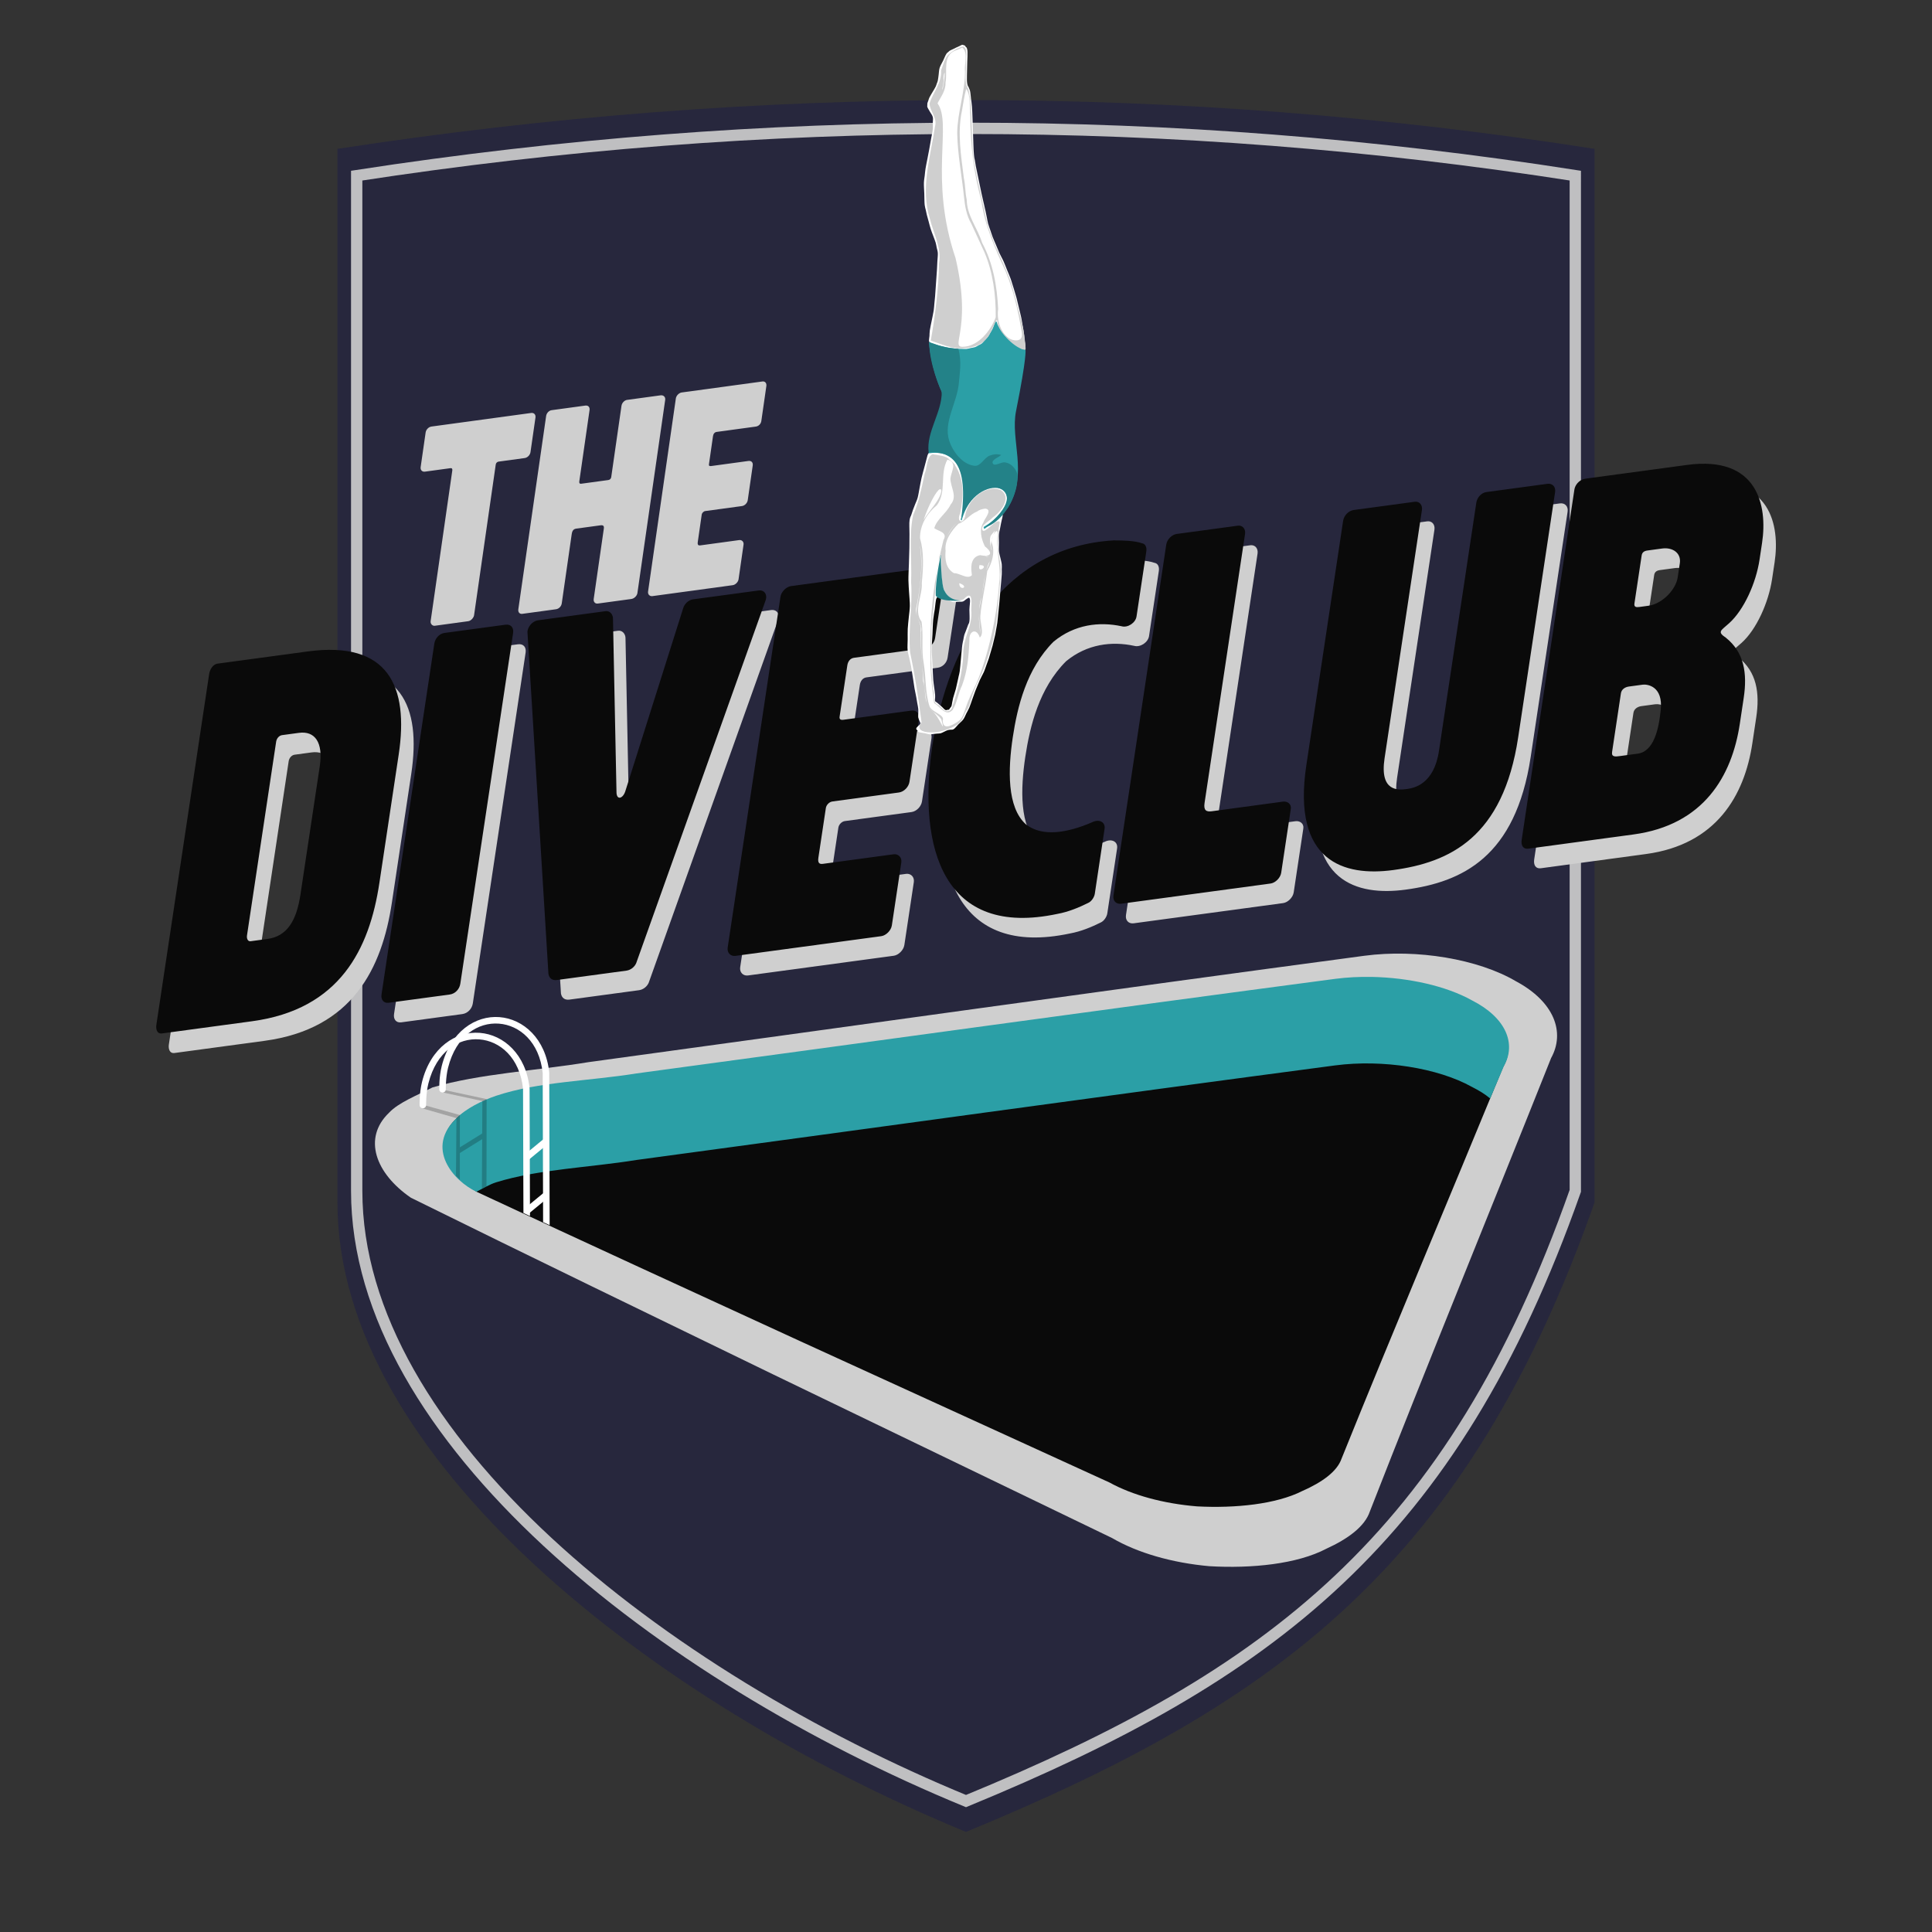 <?xml version="1.0" encoding="UTF-8" standalone="no"?>
<!-- Created with Inkscape (http://www.inkscape.org/) -->

<svg
   width="2048"
   height="2048"
   viewBox="0 0 541.867 541.867"
   version="1.1"
   id="svg1"
   inkscape:version="1.4 (86a8ad7, 2024-10-11)"
   sodipodi:docname="drawing_logo_theDiveClub.svg"
   xmlns:inkscape="http://www.inkscape.org/namespaces/inkscape"
   xmlns:sodipodi="http://sodipodi.sourceforge.net/DTD/sodipodi-0.dtd"
   xmlns="http://www.w3.org/2000/svg"
   xmlns:svg="http://www.w3.org/2000/svg">
  <rect x="0" y="0" width="541.867" height="541.867" fill="#333333" stroke="none"/>
  <sodipodi:namedview
     id="namedview1"
     pagecolor="#ffffff"
     bordercolor="#000000"
     borderopacity="0.25"
     inkscape:showpageshadow="2"
     inkscape:pageopacity="0.0"
     inkscape:pagecheckerboard="true"
     inkscape:deskcolor="#d1d1d1"
     inkscape:document-units="mm"
     inkscape:zoom="0.36756309"
     inkscape:cx="867.87822"
     inkscape:cy="907.32723"
     inkscape:window-width="2560"
     inkscape:window-height="1369"
     inkscape:window-x="-8"
     inkscape:window-y="-8"
     inkscape:window-maximized="1"
     inkscape:current-layer="svg1" />
  <defs
     id="defs1" />
  <path
     id="rect26"
     style="opacity:0.901;fill:#26263f;fill-opacity:1;stroke-width:1.708"
     d="m 94.643,41.75 c 118.487,-18.236 236.014,-18.236 352.582,0 V 337.238 C 411.639,438.154 359.079,477.495 270.933,513.793 182.788,477.495 94.643,408.698 94.643,337.238 Z"
     sodipodi:nodetypes="cccccc"
     inkscape:label="Badge" />
  <path
     style="font-size:79.301px;line-height:0.8;font-family:'Rushford Clean';-inkscape-font-specification:'Rushford Clean';letter-spacing:0px;fill:#cfcfcf;stroke-width:4.957;stroke-opacity:0.4"
     d="m 150.104,189.009 c 0,0.634 0.634,1.427 1.427,1.427 h 9.437 c 0.793,0 1.427,-0.793 1.427,-1.427 V 148.01 c 0,-0.634 0.397,-0.793 0.714,-0.793 h 7.375 c 0.793,0 1.427,-0.634 1.427,-1.427 v -9.437 c 0,-0.793 -0.634,-1.427 -1.427,-1.427 h -28.231 c -0.793,0 -1.427,0.634 -1.427,1.427 v 9.437 c 0,0.793 0.634,1.427 1.427,1.427 h 7.216 c 0.397,0 0.634,0.238 0.634,0.714 z m 24.821,0 c 0,0.793 0.555,1.427 1.348,1.427 h 9.516 c 0.872,0 1.427,-0.634 1.427,-1.427 v -18.874 c 0,-1.031 0.397,-1.348 1.11,-1.348 h 6.82 c 0.793,0 1.11,0.317 1.11,1.031 v 19.191 c 0,0.793 0.634,1.427 1.348,1.427 h 9.516 c 0.793,0 1.507,-0.634 1.507,-1.427 v -52.656 c 0,-0.793 -0.714,-1.427 -1.507,-1.427 h -9.516 c -0.714,0 -1.348,0.634 -1.348,1.427 v 19.429 c 0,0.476 -0.317,0.714 -0.714,0.714 h -7.692 c -0.397,0 -0.634,-0.238 -0.634,-0.714 v -19.429 c 0,-0.793 -0.555,-1.427 -1.427,-1.427 H 176.273 c -0.793,0 -1.348,0.634 -1.348,1.427 z m 36.716,0 c 0,0.793 0.714,1.427 1.427,1.427 h 22.759 c 0.714,0 1.427,-0.634 1.427,-1.427 v -9.437 c 0,-0.793 -0.714,-1.427 -1.427,-1.427 h -11.023 c -0.476,0 -0.872,-0.159 -0.872,-1.031 v -7.454 c 0,-0.476 0.397,-0.872 0.872,-0.872 h 10.388 c 0.793,0 1.427,-0.634 1.427,-1.427 v -9.437 c 0,-0.872 -0.634,-1.427 -1.427,-1.427 h -10.547 c -0.476,0 -0.714,-0.159 -0.714,-0.555 v -7.692 c 0,-0.634 0.317,-1.031 0.872,-1.031 h 11.102 c 0.793,0 1.348,-0.555 1.348,-1.348 v -9.516 c 0,-0.793 -0.555,-1.427 -1.348,-1.427 h -22.839 c -0.714,0 -1.427,0.634 -1.427,1.427 z"
     id="text2"
     inkscape:label="txt_The"
     transform="matrix(0.991,-0.135,-0.148,1.029,0,0)"
     aria-label="the" />
  <path
     id="path28"
     style="opacity:0.901;fill:none;fill-opacity:1;stroke:#cfcfcf;stroke-width:3.175;stroke-dasharray:none;stroke-opacity:1"
     d="m 100.041,49.258 c 114.858,-17.677 228.786,-17.677 341.784,0 V 333.999 C 407.33,431.824 356.379,469.961 270.933,505.147 185.487,469.961 100.041,403.27 100.041,333.999 Z"
     sodipodi:nodetypes="cccccc"
     inkscape:label="Badge_Outline" />
  <path
     style="font-size:143.854px;line-height:0.8;font-family:'Rushford Clean';-inkscape-font-specification:'Rushford Clean';letter-spacing:0px;fill:#cfcfcf;stroke-width:8.992;stroke-opacity:0.4"
     d="m 121.669,299.248 c 24.887,0 30.785,-15.68 30.785,-33.662 v -34.957 c 0,-18.557 -7.912,-32.079 -30.785,-32.079 H 96.207 c -1.439,0 -2.014,1.439 -2.014,2.589 v 95.519 c 0,1.151 0.575,2.589 2.014,2.589 z m 8.487,-33.374 c 0,7.48 -2.302,11.077 -7.624,11.077 h -4.747 c -0.863,0 -1.295,-1.007 -1.295,-1.726 v -52.794 c 0,-0.863 0.575,-1.582 1.439,-1.582 h 4.747 c 4.459,0 7.48,3.453 7.48,10.07 z m 27.764,30.785 c 0,1.439 1.007,2.589 2.446,2.589 h 17.262 c 1.582,0 2.589,-1.151 2.589,-2.589 v -95.519 c 0,-1.439 -1.007,-2.589 -2.589,-2.589 H 160.366 c -1.439,0 -2.446,1.151 -2.446,2.589 z m 47.328,0.575 c 0.432,1.295 1.439,2.014 2.733,2.014 h 19.708 c 1.151,0 2.158,-0.719 2.446,-1.726 l 21.578,-95.807 c 0.432,-1.582 -0.719,-3.165 -2.446,-3.165 h -18.557 c -1.295,0 -2.302,1.007 -2.446,2.158 l -7.193,39.991 -1.582,8.775 c -0.432,1.87 -2.014,2.014 -2.446,0 l -1.582,-8.919 -7.049,-39.848 c -0.288,-1.151 -1.295,-2.158 -2.446,-2.158 h -19.133 c -1.582,0 -2.877,1.582 -2.446,3.165 z m 50.637,-0.575 c 0,1.439 1.295,2.589 2.589,2.589 h 41.286 c 1.295,0 2.589,-1.151 2.589,-2.589 v -17.119 c 0,-1.439 -1.295,-2.589 -2.589,-2.589 h -19.996 c -0.863,0 -1.582,-0.288 -1.582,-1.87 v -13.522 c 0,-0.863 0.719,-1.582 1.582,-1.582 h 18.845 c 1.439,0 2.589,-1.151 2.589,-2.589 v -17.119 c 0,-1.582 -1.151,-2.589 -2.589,-2.589 h -19.133 c -0.863,0 -1.295,-0.288 -1.295,-1.007 v -13.954 c 0,-1.151 0.575,-1.87 1.582,-1.87 h 20.14 c 1.439,0 2.446,-1.007 2.446,-2.446 v -17.262 c 0,-1.439 -1.007,-2.589 -2.446,-2.589 h -41.43 c -1.295,0 -2.589,1.151 -2.589,2.589 z m 50.349,-47.76 c 0.288,27.476 11.652,53.226 43.444,50.78 3.165,-0.144 6.042,-1.007 8.344,-1.87 1.007,-0.288 1.582,-1.439 1.582,-2.302 v -17.694 c 0,-1.87 -2.014,-3.021 -3.884,-2.302 -6.617,2.014 -13.666,2.302 -18.989,-1.87 -6.33,-5.466 -7.624,-16.112 -7.624,-24.743 0,-8.344 1.007,-18.557 7.624,-25.031 5.323,-4.028 12.371,-3.884 18.989,-1.726 1.87,0.719 3.884,-0.432 3.884,-2.158 v -17.694 c 0,-1.151 -0.575,-2.158 -1.582,-2.446 -2.302,-1.007 -5.179,-1.439 -8.344,-1.87 -30.785,-2.302 -43.444,21.434 -43.444,50.924 z m 58.836,47.76 c 0,1.439 1.151,2.589 2.589,2.589 h 42.293 c 1.295,0 2.589,-1.151 2.589,-2.589 V 279.253 c 0,-1.295 -1.295,-2.302 -2.589,-2.302 H 389.814 c -1.582,0 -2.446,-0.575 -2.446,-2.589 v -73.222 c 0,-1.439 -1.151,-2.589 -2.446,-2.589 h -17.262 c -1.439,0 -2.589,1.151 -2.589,2.589 z m 50.061,-28.915 c 0,26.325 15.824,32.367 29.634,32.367 15.968,0 30.353,-4.891 30.353,-32.223 v -66.748 c 0,-1.439 -1.151,-2.589 -2.589,-2.589 H 455.267 c -1.439,0 -2.446,1.151 -2.446,2.589 v 67.611 c 0,9.063 -5.61,9.351 -7.624,9.351 -2.302,0 -7.768,-0.144 -7.768,-9.351 v -67.611 c 0,-1.439 -1.151,-2.589 -2.446,-2.589 h -17.262 c -1.439,0 -2.589,1.151 -2.589,2.589 z m 97.533,31.504 c 19.852,0 25.894,-12.515 25.894,-26.757 v -7.049 c 0,-6.761 -1.87,-12.659 -7.768,-17.406 -2.877,-2.014 -1.726,-2.158 0.288,-3.884 3.74,-3.165 6.042,-10.214 6.042,-16.543 v -4.603 c 0,-10.07 -5.035,-24.455 -25.031,-24.455 h -28.627 c -2.158,0 -2.877,1.582 -2.877,2.589 v 95.375 c 0,1.582 0.863,2.733 2.302,2.733 z m 2.446,-33.518 c 0.288,5.466 -0.288,11.221 -4.747,11.221 h -4.891 c -1.439,0 -2.589,0 -2.589,-1.439 V 259.545 c 0,-1.151 1.007,-1.582 2.014,-1.582 h 3.884 c 1.295,0 6.042,1.151 6.33,7.768 z m -0.863,-36.251 c 0,3.309 -3.309,6.761 -7.193,6.761 h -2.589 c -0.863,0 -1.582,-0.144 -1.582,-1.151 V 221.999 c 0,-0.863 0.575,-1.151 1.439,-1.151 h 4.172 c 3.021,0 5.754,2.014 5.754,4.747 z"
     id="text28"
     inkscape:label="txt_theDiveClub_shadow"
     transform="matrix(0.991,-0.134,-0.155,1.03,0,0)"
     aria-label="DiveClub" />
  <path
     style="font-size:143.854px;line-height:0.8;font-family:'Rushford Clean';-inkscape-font-specification:'Rushford Clean';letter-spacing:0px;fill:#0a0a0a;stroke-width:8.992;stroke-opacity:0.4"
     d="m 117.202,293.335 c 24.887,0 30.785,-15.68 30.785,-33.662 V 224.717 c 0,-18.557 -7.912,-32.079 -30.785,-32.079 H 91.74 c -1.439,0 -2.014,1.439 -2.014,2.589 v 95.519 c 0,1.151 0.575,2.589 2.014,2.589 z m 8.487,-33.374 c 0,7.48 -2.302,11.077 -7.624,11.077 h -4.747 c -0.863,0 -1.295,-1.007 -1.295,-1.726 v -52.794 c 0,-0.863 0.575,-1.582 1.439,-1.582 h 4.747 c 4.459,0 7.48,3.452 7.48,10.07 z m 27.764,30.785 c 0,1.439 1.007,2.589 2.446,2.589 h 17.262 c 1.582,0 2.589,-1.151 2.589,-2.589 v -95.519 c 0,-1.439 -1.007,-2.589 -2.589,-2.589 h -17.262 c -1.439,0 -2.446,1.151 -2.446,2.589 z m 47.328,0.575 c 0.432,1.295 1.439,2.014 2.733,2.014 h 19.708 c 1.151,0 2.158,-0.719 2.446,-1.726 l 21.578,-95.807 c 0.432,-1.582 -0.719,-3.165 -2.446,-3.165 h -18.557 c -1.295,0 -2.302,1.007 -2.446,2.158 l -7.193,39.991 -1.582,8.775 c -0.432,1.87 -2.014,2.014 -2.446,0 l -1.582,-8.919 -7.049,-39.848 c -0.288,-1.151 -1.295,-2.158 -2.446,-2.158 h -19.133 c -1.582,0 -2.877,1.582 -2.446,3.165 z m 50.637,-0.575 c 0,1.439 1.295,2.589 2.589,2.589 h 41.286 c 1.295,0 2.589,-1.151 2.589,-2.589 v -17.119 c 0,-1.439 -1.295,-2.589 -2.589,-2.589 h -19.996 c -0.863,0 -1.582,-0.288 -1.582,-1.87 v -13.522 c 0,-0.863 0.719,-1.582 1.582,-1.582 h 18.845 c 1.439,0 2.589,-1.151 2.589,-2.589 v -17.119 c 0,-1.582 -1.151,-2.589 -2.589,-2.589 h -19.133 c -0.863,0 -1.295,-0.288 -1.295,-1.007 v -13.954 c 0,-1.151 0.575,-1.87 1.582,-1.87 h 20.14 c 1.439,0 2.446,-1.007 2.446,-2.446 v -17.262 c 0,-1.439 -1.007,-2.589 -2.446,-2.589 h -41.43 c -1.295,0 -2.589,1.151 -2.589,2.589 z m 50.349,-47.76 c 0.288,27.476 11.652,53.226 43.444,50.78 3.165,-0.144 6.042,-1.007 8.344,-1.87 1.007,-0.288 1.582,-1.439 1.582,-2.302 v -17.694 c 0,-1.87 -2.014,-3.021 -3.884,-2.302 -6.617,2.014 -13.666,2.302 -18.989,-1.87 -6.33,-5.466 -7.624,-16.112 -7.624,-24.743 0,-8.344 1.007,-18.557 7.624,-25.031 5.323,-4.028 12.371,-3.884 18.989,-1.726 1.87,0.719 3.884,-0.432 3.884,-2.158 v -17.694 c 0,-1.151 -0.575,-2.158 -1.582,-2.446 -2.302,-1.007 -5.179,-1.439 -8.344,-1.87 -30.785,-2.302 -43.444,21.434 -43.444,50.924 z m 58.836,47.76 c 0,1.439 1.151,2.589 2.589,2.589 h 42.293 c 1.295,0 2.589,-1.151 2.589,-2.589 v -17.406 c 0,-1.295 -1.295,-2.302 -2.589,-2.302 h -20.14 c -1.582,0 -2.446,-0.575 -2.446,-2.589 v -73.222 c 0,-1.439 -1.151,-2.589 -2.446,-2.589 h -17.262 c -1.439,0 -2.589,1.151 -2.589,2.589 z m 50.061,-28.915 c 0,26.325 15.824,32.367 29.634,32.367 15.968,0 30.353,-4.891 30.353,-32.223 v -66.748 c 0,-1.439 -1.151,-2.589 -2.589,-2.589 h -17.262 c -1.439,0 -2.446,1.151 -2.446,2.589 v 67.611 c 0,9.063 -5.61,9.351 -7.624,9.351 -2.302,0 -7.768,-0.144 -7.768,-9.351 v -67.611 c 0,-1.439 -1.151,-2.589 -2.446,-2.589 h -17.262 c -1.439,0 -2.589,1.151 -2.589,2.589 z m 97.533,31.504 c 19.852,0 25.894,-12.515 25.894,-26.757 v -7.049 c 0,-6.761 -1.87,-12.659 -7.768,-17.406 -2.877,-2.014 -1.726,-2.158 0.288,-3.884 3.74,-3.165 6.042,-10.214 6.042,-16.543 v -4.603 c 0,-10.07 -5.035,-24.455 -25.031,-24.455 h -28.627 c -2.158,0 -2.877,1.582 -2.877,2.589 v 95.375 c 0,1.582 0.863,2.733 2.302,2.733 z m 2.446,-33.518 c 0.288,5.466 -0.288,11.221 -4.747,11.221 h -4.891 c -1.439,0 -2.589,0 -2.589,-1.439 v -15.968 c 0,-1.151 1.007,-1.582 2.014,-1.582 h 3.884 c 1.295,0 6.042,1.151 6.33,7.768 z m -0.863,-36.251 c 0,3.309 -3.309,6.761 -7.193,6.761 h -2.589 c -0.863,0 -1.582,-0.144 -1.582,-1.151 v -13.091 c 0,-0.863 0.575,-1.151 1.439,-1.151 h 4.172 c 3.021,0 5.754,2.014 5.754,4.747 z"
     id="text1"
     inkscape:label="txt_theDiveClub"
     transform="matrix(0.991,-0.134,-0.155,1.03,0,0)"
     aria-label="DiveClub" />
  <g
     id="g26"
     inkscape:label="icon"
     transform="matrix(0.867,0,0,0.867,-473.936,383.037)">
    <g
       id="g8"
       transform="matrix(1.138,0,0,1.138,1148.521,-555.308)"
       style="display:inline"
       inkscape:label="Pool">
      <path
         style="display:inline;fill:#cfcfcf;fill-opacity:1;stroke-width:1.851"
         d="m -309.214,490.398 c -34.85,-16.932 -68.331,-33.123 -102.879,-50.18 -10.095,-6.925 -13.737,-16.963 -6.208,-24.163 2.68,-2.881 8.051,-4.975 12.354,-7.192 13.447,-3.919 29.559,-4.745 44.286,-7.177 73.56,-10.044 146.937,-20.398 220.612,-30.248 15.009,-1.996 32.416,0.971 43.08,7.244 10.937,5.849 14.038,14.522 10.003,21.825 -17.117,42.981 -34.723,85.907 -51.536,128.922 -1.428,4.252 -6.224,7.773 -12.345,10.559 -8.289,4.372 -21.228,5.679 -33.274,4.972 -10.548,-0.938 -20.396,-3.772 -27.647,-8.003 -32.149,-15.52 -64.297,-31.04 -96.446,-46.56 z"
         id="path23"
         sodipodi:nodetypes="scccccccccccss"
         inkscape:label="Pool" />
      <path
         style="fill:#0a0a0a;fill-opacity:1;stroke-width:1.631"
         d="m -300.586,481.387 c -31.461,-14.467 -61.687,-28.3 -92.876,-42.877 -9.121,-5.932 -12.441,-14.571 -5.686,-20.806 2.404,-2.493 7.234,-4.318 11.102,-6.245 12.099,-3.427 26.611,-4.198 39.87,-6.349 66.232,-8.928 132.297,-18.123 198.633,-26.884 13.514,-1.775 29.207,0.718 38.839,6.086 9.875,5.002 12.703,12.466 9.095,18.776 -15.256,37.112 -30.952,74.178 -45.934,111.319 -1.27,3.67 -5.577,6.723 -11.081,9.147 -7.451,3.799 -19.102,4.974 -29.957,4.408 -9.506,-0.77 -18.389,-3.176 -24.938,-6.797 -29.023,-13.26 -58.045,-26.52 -87.067,-39.779 z"
         id="path7"
         sodipodi:nodetypes="scccccccccccss"
         inkscape:label="Pool" />
      <path
         id="path8"
         style="fill:#2b9fa6;fill-opacity:1;stroke:none;stroke-width:1.631;stroke-opacity:1"
         d="m -138.943,377.45 c -3.522,-0.068 -7.037,0.109 -10.415,0.553 -66.337,8.761 -132.401,17.956 -198.633,26.884 -13.259,2.151 -27.947,2.351 -39.87,6.349 -4.097,1.374 -8.698,3.752 -11.102,6.245 -9.304,8.587 -0.969,18.01 5.5,21.029 1.854,-0.916 3.707,-2.083 5.601,-2.672 12.009,-3.732 26.611,-4.199 39.87,-6.349 66.232,-8.928 132.297,-18.123 198.633,-26.884 13.514,-1.775 29.207,0.719 38.839,6.086 2.081,1.054 3.772,2.082 5.233,3.321 1.28,-3.1 2.587,-6.046 3.862,-9.147 3.607,-6.31 0.78,-13.775 -9.095,-18.777 -7.224,-4.026 -17.857,-6.435 -28.424,-6.639 z"
         sodipodi:nodetypes="sccsccsccccccs"
         inkscape:label="Pool_Inner" />
    </g>
    <g
       id="g11"
       inkscape:label="Stairs_Shadow"
       transform="translate(616.019,-469.238)">
      <path
         style="display:inline;fill:#000000;fill-opacity:0.211"
         d="m 67.506,384.853 -0.582,1.049 11.352,3.248 -0.152,18.659 1.251,1.253 0.011,-20.915 z"
         id="path9"
         sodipodi:nodetypes="ccccccc" />
      <path
         style="display:inline;fill:#000000;fill-opacity:0.211"
         d="m 73.886,379.945 -0.709,0.757 13.486,2.91 -0.152,28.346 1.485,-0.786 0.045,-28.173 z"
         id="path10"
         sodipodi:nodetypes="ccccccc" />
      <path
         style="display:inline;fill:#000000;fill-opacity:0.211"
         d="m 86.608,394.11 -7.228,4.495 -0.013,1.84 7.232,-4.495 z"
         id="path11"
         sodipodi:nodetypes="ccccc" />
    </g>
    <g
       id="g15"
       transform="matrix(-1,0,0,1,736.555,-516.587)"
       style="stroke:#ffffff;stroke-opacity:1"
       inkscape:label="Stairs">
      <path
         style="fill:#ffffff;stroke:none;stroke-linecap:round;stroke-linejoin:round"
         d="m 34.709,408.914 c -7.738,0.592 -14.959,6.973 -16.104,17.896 -0.004,0.036 -0.006,0.071 -0.006,0.107 l -0.127,41.248 2.117,-0.984 L 20.717,427 c 1.069,-10.084 7.463,-15.465 14.154,-15.977 6.698,-0.512 13.832,3.815 16.463,14.256 0.797,3.161 0.732,6.965 0.732,6.965 -0.012,0.585 0.452,1.068 1.037,1.08 0.584,0.012 1.067,-0.451 1.08,-1.035 0,0 0.102,-3.961 -0.797,-7.527 -2.823,-11.204 -10.94,-16.44 -18.678,-15.848 z"
         id="path12"
         sodipodi:nodetypes="ssccccssccccs" />
      <path
         style="fill:#ffffff;stroke:none;stroke-linecap:round;stroke-linejoin:round"
         d="m 28.348,403.824 c -7.738,0.592 -14.959,6.973 -16.104,17.896 -0.004,0.036 -0.006,0.071 -0.006,0.107 l -0.129,49.291 2.117,-0.982 0.129,-48.227 c 1.069,-10.084 7.462,-15.465 14.152,-15.977 6.698,-0.512 13.832,3.815 16.463,14.256 0.797,3.161 0.734,6.965 0.734,6.965 -0.012,0.584 0.451,1.067 1.035,1.08 0.584,0.012 1.067,-0.451 1.08,-1.035 0,0 0.102,-3.961 -0.797,-7.527 -2.823,-11.204 -10.938,-16.44 -18.676,-15.848 z"
         id="path13"
         sodipodi:nodetypes="ssccccssccccss" />
      <path
         style="fill:none;fill-opacity:1;stroke:#ffffff;stroke-width:2.117;stroke-linecap:butt;stroke-linejoin:round;stroke-dasharray:none;stroke-opacity:1"
         d="m 19.595,449.193 -6.352,-5.236"
         id="path14" />
      <path
         style="fill:none;fill-opacity:1;stroke:#ffffff;stroke-width:2.117;stroke-linecap:butt;stroke-linejoin:round;stroke-dasharray:none;stroke-opacity:1"
         d="m 19.531,466.559 -6.352,-5.236"
         id="path15" />
    </g>
    <g
       id="g21"
       transform="matrix(0.791,0,0,0.791,1097.875,-437.763)"
       style="display:inline"
       inkscape:label="Diver">
      <path
         style="fill:#2b9fa6;fill-opacity:1;stroke:none;stroke-width:2.117;stroke-linecap:round;stroke-linejoin:bevel"
         d="m -316.939,134.944 c 0,0 0.549,9.747 5.253,20.388 0.758,5.722 -2.561,18.624 -5.579,25.194 11.374,-3.001 18.161,10.827 12.957,27.713 0.531,-0.086 1.187,-0.434 1.62,-0.72 3.196,-21.653 32.074,-13.543 8.008,2.789 0.036,0.842 -0.09,1.53 -0.09,1.53 0,0 8.342,-6.238 10.438,-9.898 7.856,-13.72 0.61,-27.074 2.969,-38.871 4.519,-22.594 3.869,-25.014 3.869,-25.014 l -11.517,-15.476 z"
         id="path16"
         sodipodi:nodetypes="cccccccssccc" />
      <path
         style="display:inline;fill:#d6d6d6"
         d="m -309.505,291.589 -0.397,-0.01 -0.728,-0.395 -0.728,-0.395 v -0.6 -0.6 l 0.314,-0.314 0.314,-0.314 -0.629,-0.67 -0.629,-0.67 -1.338,-0.835 -1.338,-0.835 -1.243,-1.269 -1.243,-1.269 -0.126,-0.868 -0.126,-0.868 -0.315,-2.249 -0.314,-2.249 -0.221,-2.646 -0.221,-2.646 -0.276,-2.381 -0.276,-2.381 -0.314,-3.043 -0.314,-3.043 -0.019,-5.694 -0.019,-5.694 -0.86,-1.34 -0.86,-1.34 v -1.586 -1.586 l 0.256,-1.433 0.256,-1.433 0.396,-2.381 0.396,-2.381 0.431,-6.415 0.431,-6.415 -0.304,-2.286 -0.304,-2.286 -0.415,-1.618 -0.415,-1.618 0.162,-1.852 0.162,-1.852 0.649,-1.9 0.649,-1.9 0.553,-1.084 0.553,-1.084 2.117,-2.175 2.117,-2.175 0.772,-1.506 0.772,-1.506 0.398,-1.405 0.398,-1.405 0.112,-3.572 0.112,-3.572 0.456,-1.852 0.456,-1.852 0.405,-0.981 0.405,-0.981 0.727,0.376 0.727,0.376 0.687,0.816 0.687,0.816 -0.238,0.45 -0.238,0.45 -0.587,1.93 -0.587,1.93 0.155,1.662 0.155,1.662 0.57,1.435 0.57,1.435 v 1.195 1.195 l -0.654,1.319 -0.654,1.319 -0.368,0.664 -0.368,0.664 -1.395,1.717 -1.395,1.717 -0.891,1.07 -0.891,1.07 -0.691,1.018 -0.691,1.018 v 0.36 0.36 l 0.529,0.529 0.529,0.529 h 0.876 0.876 l 0.555,0.517 0.555,0.517 0.167,0.759 0.167,0.759 -0.3,0.774 -0.3,0.774 -0.247,1.712 -0.247,1.712 -0.679,1.463 -0.679,1.463 -0.501,2.381 -0.502,2.381 -0.291,5.027 -0.291,5.027 -0.813,6.35 -0.813,6.35 -0.114,8.731 -0.114,8.731 0.557,6.085 0.557,6.085 0.232,1.454 0.232,1.454 0.746,0.53 0.746,0.53 1.202,1.088 1.202,1.088 0.578,0.302 0.578,0.302 h 0.507 0.507 l 1.043,-0.756 1.043,-0.756 0.342,-1.163 0.342,-1.163 0.807,-2.514 0.807,-2.514 0.346,-0.562 0.346,-0.562 0.428,-1.687 0.428,-1.687 0.484,-1.323 0.484,-1.323 0.442,-2.171 0.442,-2.171 0.239,-4.311 0.239,-4.311 0.282,-1.587 0.282,-1.587 0.483,-0.661 0.483,-0.661 0.421,-0.083 0.421,-0.083 0.985,1.483 0.984,1.483 0.418,-0.082 0.418,-0.082 -0.019,-1.318 -0.019,-1.318 -0.352,-3.753 -0.352,-3.753 0.419,-1.803 0.419,-1.803 0.416,-2.514 0.416,-2.514 0.635,-4.111 0.635,-4.111 0.524,-0.916 0.524,-0.916 0.566,-1.852 0.566,-1.852 0.277,-0.867 0.277,-0.867 -0.449,-2.261 -0.449,-2.261 0.133,-1.183 0.133,-1.183 0.759,-1.225 0.759,-1.225 0.265,-0.087 0.265,-0.087 v 4.829 4.829 l 0.345,1.058 0.345,1.058 0.146,3.307 0.146,3.307 -0.285,3.572 -0.285,3.572 -0.286,3.307 -0.286,3.307 -0.533,4.101 -0.533,4.101 -0.645,2.91 -0.645,2.91 -0.549,1.984 -0.549,1.984 -0.664,2.117 -0.664,2.117 -0.344,0.794 -0.344,0.794 -0.188,0.661 -0.188,0.661 -1.671,3.44 -1.671,3.44 -0.993,2.778 -0.993,2.778 -0.734,1.898 -0.734,1.898 -1.091,1.939 -1.091,1.939 -0.579,0.457 -0.579,0.457 -0.397,0.007 -0.397,0.007 -1.587,0.792 -1.587,0.792 z m 8.765,-60.578 h -0.457 l -0.266,-0.266 -0.266,-0.266 -1.52,-0.396 -1.52,-0.396 h -0.792 -0.792 l -1.313,-1.229 -1.313,-1.229 -0.541,-0.875 -0.541,-0.875 -0.08,-4.18 -0.08,-4.18 0.889,-1.72 0.889,-1.72 0.49,-0.852 0.49,-0.852 0.758,-1 0.759,-1 0.536,-0.45 0.536,-0.45 0.688,-0.158 0.688,-0.158 0.9,-0.938 0.9,-0.938 1.72,-1.111 1.72,-1.111 1.199,-0.695 1.199,-0.695 0.982,-0.184 0.982,-0.184 0.663,0.166 0.663,0.166 v 0.59 0.59 l -0.658,1.151 -0.658,1.151 v 0.51 0.51 l -0.397,0.152 -0.397,0.152 v 0.512 0.512 l -0.581,0.786 -0.581,0.786 0.332,2.709 0.332,2.709 0.55,1.15 0.55,1.15 1.296,1.481 1.296,1.481 -0.083,0.411 -0.083,0.411 -0.786,-0.096 -0.786,-0.096 -1.678,-0.004 -1.678,-0.004 -1.073,0.761 -1.073,0.761 -0.506,0.926 -0.506,0.926 0.17,2.407 0.17,2.407 -0.437,0.437 -0.438,0.437 z m -3.151,-94.2 -0.604,0.009 -0.167,-0.434 -0.167,-0.434 0.328,-2.41 0.328,-2.41 0.374,-2.778 0.374,-2.778 v -2.646 -2.646 l -0.251,-3.307 -0.251,-3.307 -0.293,-2.91 -0.293,-2.91 -0.521,-2.778 -0.522,-2.778 -0.542,-1.852 -0.542,-1.852 -0.503,-1.076 -0.503,-1.076 v -0.298 -0.298 l -0.5,-0.875 -0.499,-0.875 -0.28,-1.72 -0.28,-1.72 -0.144,-2.456 -0.144,-2.456 -0.432,-0.851 -0.432,-0.851 -0.855,-1.058 -0.855,-1.058 -0.569,-1.116 -0.568,-1.116 -0.396,-1.519 -0.396,-1.519 0.017,-2.656 0.017,-2.656 0.238,-2.249 0.238,-2.249 0.287,-3.572 0.287,-3.572 0.225,-4.101 0.225,-4.101 0.57,-2.91 0.57,-2.91 -0.08,-2.249 -0.08,-2.249 -0.992,-2.004 -0.992,-2.004 v -0.522 -0.522 l 1.062,-1.037 1.062,-1.037 0.262,-0.935 0.262,-0.935 0.424,-2.381 0.424,-2.381 0.055,-3.836 0.055,-3.836 0.704,-1.366 0.704,-1.366 0.777,-0.553 0.777,-0.553 1.794,-0.765 1.794,-0.765 0.334,0.128 0.334,0.128 0.316,0.957 0.316,0.957 -0.186,6.494 -0.186,6.494 -0.371,1.587 -0.371,1.587 -0.655,3.572 -0.656,3.572 -0.271,2.249 -0.271,2.249 -0.285,3.307 -0.285,3.307 0.402,3.836 0.403,3.836 0.274,2.381 0.274,2.381 0.157,0.397 0.157,0.397 0.215,2.514 0.214,2.514 0.298,2.514 0.298,2.514 0.258,1.323 0.258,1.323 0.256,2.376 0.256,2.376 0.773,1.593 0.773,1.593 0.864,2.117 0.864,2.117 0.319,0.397 0.319,0.397 0.429,0.847 0.429,0.847 v 0.507 0.507 l 0.491,0.631 0.491,0.631 0.339,1.058 0.338,1.058 0.891,1.694 0.891,1.694 v 0.535 0.535 l 0.366,0.418 0.366,0.418 0.715,2.778 0.715,2.778 0.367,1.72 0.367,1.72 0.533,4.498 0.533,4.498 v 2.706 2.706 l -0.661,1.461 -0.661,1.461 -0.669,1.477 -0.669,1.477 -1.027,1.39 -1.027,1.39 -1.208,1.063 -1.208,1.063 -1.467,0.461 -1.467,0.461 -1.78,0.23 -1.781,0.23 z m 24.92,-0.786 -0.239,-0.001 -0.697,-0.462 -0.697,-0.462 -1.427,-1.09 -1.427,-1.09 -1.425,-1.556 -1.425,-1.556 -0.84,-1.323 -0.84,-1.323 -0.307,-0.899 -0.307,-0.899 -0.01,-1.746 -0.01,-1.746 -0.254,-2.613 -0.254,-2.613 -0.023,-1.356 -0.022,-1.356 -0.362,-1.984 -0.362,-1.984 -0.26,-1.455 -0.26,-1.455 -0.657,-2.249 -0.657,-2.249 -0.835,-2.249 -0.835,-2.249 -0.16,-0.529 -0.16,-0.529 -0.75,-1.395 -0.75,-1.395 v -0.397 -0.397 l -0.802,-1.648 -0.802,-1.648 -1.181,-2.249 -1.181,-2.249 v -0.356 -0.356 l -0.391,-0.702 -0.391,-0.702 -0.557,-1.587 -0.557,-1.587 -0.246,-2.117 -0.246,-2.117 -0.247,-0.578 -0.247,-0.578 0.148,-0.91 0.148,-0.91 -0.312,-1.423 -0.312,-1.423 -0.237,-1.984 -0.237,-1.984 -0.411,-3.44 -0.411,-3.44 -0.392,-3.704 -0.392,-3.704 0.01,-1.852 0.01,-1.852 0.512,-4.233 0.512,-4.233 0.532,-3.043 0.532,-3.043 0.32,-1.257 0.32,-1.257 h 0.194 0.194 l 0.276,0.86 0.276,0.86 0.27,2.117 0.27,2.117 0.27,7.408 0.27,7.408 0.275,3.704 0.275,3.704 0.39,2.381 0.389,2.381 0.798,3.836 0.799,3.836 0.389,1.455 0.389,1.455 0.923,4.366 0.923,4.366 0.296,1.455 0.296,1.455 0.789,2.381 0.789,2.381 0.928,2.249 0.928,2.249 2.11,4.762 2.11,4.763 0.229,0.529 0.229,0.529 0.51,1.191 0.509,1.191 0.689,2.117 0.689,2.117 0.964,3.704 0.964,3.704 0.657,2.778 0.657,2.778 0.361,1.852 0.361,1.852 0.183,3.241 0.182,3.241 z"
         id="path17" />
      <path
         style="display:inline;fill:#ffffff;fill-opacity:1"
         d="m -315.779,295.155 c -0.219,0.03 -0.145,0.108 -0.661,0.09 -0.516,-0.018 -1.587,-0.332 -2.381,-0.498 -0.794,-0.166 -1.93,-0.225 -2.381,-0.498 -0.451,-0.272 -0.309,-0.373 -0.463,-0.56 -0.154,-0.187 -0.409,-0.411 -0.463,-0.56 -0.054,-0.149 0,-0.151 0,-0.226 0,-0.075 -0.086,0.003 0,-0.226 0.086,-0.229 0.546,-0.622 0.819,-0.933 0.273,-0.311 0.737,-0.516 0.819,-0.933 0.083,-0.417 -0.282,-0.827 -0.422,-1.24 -0.141,-0.413 -0.339,-0.739 -0.422,-1.24 -0.083,-0.501 -5.3e-4,-1.159 -8e-4,-1.739 -2.7e-4,-0.58 0.058,-1.049 -8e-4,-1.739 -0.058,-0.69 -0.27,-1.587 -0.405,-2.381 -0.135,-0.794 -0.275,-1.676 -0.405,-2.381 -0.13,-0.705 -0.244,-1.235 -0.367,-1.852 -0.122,-0.617 -0.259,-1.235 -0.367,-1.852 -0.108,-0.618 -0.187,-1.235 -0.28,-1.852 -0.093,-0.617 -0.164,-1.102 -0.28,-1.852 -0.116,-0.75 -0.281,-1.764 -0.421,-2.646 -0.14,-0.882 -0.236,-1.653 -0.421,-2.646 -0.185,-0.993 -0.47,-2.205 -0.705,-3.307 -0.235,-1.102 -0.573,-2.023 -0.705,-3.307 -0.132,-1.284 0.016,-2.91 0.024,-4.366 0.008,-1.455 -0.05,-2.862 0.024,-4.366 0.073,-1.504 0.286,-3.099 0.43,-4.648 0.143,-1.549 0.399,-2.99 0.43,-4.648 0.031,-1.658 -0.193,-3.516 -0.289,-5.273 -0.097,-1.758 -0.264,-3.29 -0.289,-5.273 -0.025,-1.983 0.13,-4.41 0.195,-6.615 0.065,-2.205 0.157,-4.564 0.194,-6.615 0.037,-2.051 0.026,-3.792 0.039,-5.689 0.013,-1.896 -0.176,-4.386 0.039,-5.689 0.215,-1.302 0.468,-1.411 0.703,-2.117 0.234,-0.706 0.43,-1.36 0.703,-2.117 0.273,-0.757 0.627,-1.614 0.941,-2.42 0.314,-0.807 0.628,-1.342 0.941,-2.42 0.313,-1.078 0.534,-2.708 0.801,-4.062 0.267,-1.354 0.467,-2.612 0.801,-4.062 0.334,-1.45 0.814,-3.087 1.222,-4.63 0.407,-1.543 1.105,-4.296 1.222,-4.63 0.117,-0.334 0.274,-0.642 0.391,-0.818 14.2,-2.388 15.561,13.663 14.309,21.72 -1.252,8.058 -1.567,5.266 -1.006,5.521 0.267,-0.143 0.35,0.704 0.458,-0.494 7.391,-23.605 31.686,-10.272 8.773,3.37 0.276,0.453 0.003,0.818 0.342,0.731 0.339,-0.086 1.436,-1.086 2.155,-1.628 0.718,-0.543 1.564,-1.157 2.155,-1.628 0.591,-0.471 0.935,-0.861 1.402,-1.254 0.467,-0.394 1.388,-1.635 1.734,-1.62 -0.007,0.239 0.029,0.412 0.013,0.856 -0.016,0.444 -0.22,1.008 -0.33,1.513 -0.11,0.504 -0.202,0.886 -0.33,1.513 -0.128,0.627 -0.287,1.499 -0.43,2.249 -0.143,0.75 -0.34,1.298 -0.43,2.249 -0.09,0.951 5.2e-4,2.293 8e-4,3.44 2.8e-4,1.147 -0.108,2.414 9e-4,3.44 0.108,1.026 0.383,1.792 0.574,2.687 0.191,0.896 0.49,1.888 0.574,2.687 0.084,0.799 -2.8e-4,1.383 -4e-4,2.075 -1.2e-4,0.692 0.059,0.69 -3e-4,2.075 -0.059,1.385 -0.352,4.145 -0.528,6.218 -0.176,2.073 -0.372,4.564 -0.528,6.218 -0.157,1.653 -0.258,2.469 -0.387,3.704 -0.129,1.235 -0.246,2.69 -0.387,3.704 -0.142,1.014 -0.279,1.587 -0.418,2.381 -0.139,0.794 -0.258,1.609 -0.418,2.381 -0.16,0.772 -0.359,1.499 -0.539,2.249 -0.18,0.75 -0.321,1.432 -0.539,2.249 -0.217,0.817 -0.517,1.764 -0.776,2.646 -0.259,0.882 -0.487,1.763 -0.776,2.646 -0.289,0.882 -0.64,1.764 -0.959,2.646 -0.32,0.882 -0.644,1.913 -0.959,2.646 -0.315,0.733 -0.588,1.175 -0.882,1.763 -0.294,0.588 -0.579,1.1 -0.882,1.763 -0.303,0.663 -0.613,1.48 -0.919,2.221 -0.306,0.74 -0.556,1.281 -0.919,2.221 -0.364,0.939 -0.823,2.283 -1.235,3.424 -0.412,1.141 -0.816,2.459 -1.235,3.424 -0.419,0.966 -0.81,1.587 -1.216,2.381 -0.405,0.794 -0.677,1.636 -1.216,2.381 -0.538,0.746 -1.331,1.35 -1.996,2.025 -0.665,0.675 -1.395,1.718 -1.996,2.025 -0.601,0.307 -0.794,0.121 -1.191,0.182 -0.397,0.06 -0.748,0.051 -1.191,0.182 -0.442,0.13 -0.95,0.427 -1.425,0.64 -0.475,0.213 -0.933,0.509 -1.425,0.64 -0.492,0.13 -0.99,0.095 -1.485,0.143 -0.495,0.048 -1.129,0.101 -1.485,0.143 -0.356,0.041 -0.435,0.059 -0.654,0.089 z m 6.278,-9.955 c 0.228,-0.027 0.458,0.048 0.681,-0.082 0.223,-0.13 0.343,-0.462 0.515,-0.693 0.172,-0.231 0.338,-0.299 0.515,-0.693 0.177,-0.393 0.235,-1.126 0.352,-1.688 0.117,-0.563 0.202,-1.097 0.352,-1.688 0.15,-0.591 0.37,-1.235 0.554,-1.852 0.185,-0.617 0.392,-1.234 0.554,-1.852 0.162,-0.618 0.278,-1.235 0.418,-1.852 0.139,-0.617 0.287,-1.257 0.418,-1.852 0.131,-0.595 0.247,-1.147 0.37,-1.72 0.123,-0.573 0.185,-0.533 0.37,-1.72 0.185,-1.187 0.354,-3.616 0.531,-5.424 0.177,-1.808 0.346,-4.186 0.531,-5.424 0.185,-1.238 0.271,-1.345 0.406,-2.017 0.135,-0.672 0.241,-1.444 0.406,-2.017 0.165,-0.573 0.361,-0.948 0.541,-1.422 0.18,-0.474 0.366,-0.955 0.541,-1.422 0.175,-0.468 0.338,-0.922 0.507,-1.382 0.169,-0.461 0.325,-0.358 0.507,-1.382 0.182,-1.024 0,-3.179 0,-4.769 0,-1.59 0.594,-4.175 0,-4.769 -0.594,-0.594 -0.18,0 -0.27,0 -0.09,0 -0.023,-0.074 -0.27,0 -0.247,0.074 -0.711,0.471 -1.067,0.706 -0.356,0.235 -0.538,0.53 -1.067,0.706 -0.529,0.176 -1.373,0.08 -2.059,0.119 -0.686,0.04 -1.494,0.222 -2.059,0.119 -0.566,-0.103 -0.845,-0.374 -1.268,-0.561 -0.422,-0.187 -0.929,-0.488 -1.268,-0.561 -0.339,-0.073 -0.463,-0.004 -0.694,-0.006 -0.231,-0.002 -0.383,0.063 -0.694,-0.006 -0.311,-0.069 -0.739,-0.336 -1.109,-0.503 -0.37,-0.168 -0.838,-0.566 -1.109,-0.503 -0.27,0.062 -0.19,0.229 -0.285,0.344 -0.095,0.115 0.044,-0.391 -0.285,0.344 -0.329,0.734 -0.436,2.888 -0.654,4.333 -0.218,1.444 -0.483,2.617 -0.654,4.333 -0.171,1.715 -0.196,3.969 -0.294,5.953 -0.098,1.984 -0.293,3.903 -0.294,5.953 -0.001,2.05 0.203,4.221 0.305,6.331 0.102,2.11 0.17,4.766 0.305,6.331 0.135,1.565 0.255,2.041 0.382,3.062 0.127,1.021 0.337,2.336 0.382,3.062 0.045,0.726 0,0.851 0,1.277 0,0.426 -0.154,0.949 0,1.277 0.154,0.328 0.459,0.384 0.689,0.575 0.23,0.192 0.332,0.269 0.689,0.575 0.358,0.306 0.965,0.848 1.448,1.272 0.483,0.424 1.031,1.143 1.448,1.272 0.417,0.13 0.458,-0.054 0.686,-0.081 z m 5.893,-147.625 c -0.661,-0.01 -1.37,0.015 -1.984,-0.029 -0.614,-0.044 -1.132,-0.147 -1.698,-0.22 -0.566,-0.073 -1.101,-0.115 -1.698,-0.22 -0.596,-0.105 -1.25,-0.278 -1.874,-0.418 -0.625,-0.139 -1.275,-0.255 -1.874,-0.418 -0.599,-0.163 -1.147,-0.37 -1.72,-0.555 -0.573,-0.185 -1.386,-0.376 -1.72,-0.555 -0.334,-0.179 -0.243,-0.193 -0.364,-0.289 -0.121,-0.097 -0.179,0.125 -0.364,-0.289 -0.185,-0.415 0.093,-1.503 0.14,-2.255 0.047,-0.752 0.004,-1.191 0.14,-2.255 0.136,-1.064 0.532,-2.734 0.798,-4.101 0.266,-1.367 0.628,-2.93 0.798,-4.101 0.171,-1.171 0.189,-1.94 0.284,-2.91 0.095,-0.97 0.167,-1.522 0.284,-2.91 0.117,-1.389 0.254,-3.616 0.381,-5.424 0.127,-1.808 0.292,-3.946 0.381,-5.424 0.089,-1.478 0.115,-2.293 0.173,-3.44 0.058,-1.147 0.246,-2.508 0.173,-3.44 -0.073,-0.932 -0.296,-1.411 -0.444,-2.117 -0.148,-0.706 -0.21,-1.296 -0.444,-2.117 -0.234,-0.82 -0.675,-1.852 -1.012,-2.778 -0.337,-0.926 -0.71,-1.829 -1.012,-2.778 -0.302,-0.949 -0.53,-1.94 -0.795,-2.91 -0.265,-0.97 -0.595,-2.093 -0.795,-2.91 -0.2,-0.817 -0.286,-1.323 -0.43,-1.984 -0.143,-0.661 -0.294,-0.893 -0.43,-1.984 -0.136,-1.091 -0.106,-3.043 -0.159,-4.565 -0.053,-1.522 -0.208,-3.328 -0.159,-4.565 0.049,-1.237 0.217,-1.896 0.326,-2.843 0.109,-0.948 0.152,-1.706 0.326,-2.843 0.174,-1.137 0.507,-2.646 0.761,-3.969 0.254,-1.323 0.514,-2.624 0.761,-3.969 0.247,-1.345 0.48,-2.734 0.72,-4.101 0.24,-1.367 0.621,-2.993 0.72,-4.101 0.099,-1.108 0.007,-1.676 0.01,-2.514 0.003,-0.838 0.207,-1.728 0.01,-2.514 -0.197,-0.786 -0.742,-1.377 -1.113,-2.065 -0.371,-0.688 -0.988,-1.57 -1.113,-2.065 -0.125,-0.494 0,-0.476 0,-0.713 0,-0.238 -0.055,-0.389 0,-0.713 0.055,-0.324 0.276,-0.794 0.414,-1.191 0.138,-0.397 0.147,-0.606 0.414,-1.191 0.267,-0.584 0.862,-1.499 1.294,-2.249 0.431,-0.75 1.024,-1.665 1.294,-2.249 0.27,-0.584 0.284,-0.794 0.426,-1.191 0.142,-0.397 0.269,-0.556 0.426,-1.191 0.157,-0.634 0.251,-1.753 0.377,-2.63 0.126,-0.877 0.089,-1.688 0.377,-2.63 0.288,-0.942 0.945,-1.951 1.417,-2.927 0.472,-0.976 1.007,-2.378 1.417,-2.927 0.41,-0.548 0.422,-0.384 0.633,-0.576 0.211,-0.192 0.312,-0.357 0.633,-0.576 0.321,-0.219 0.882,-0.435 1.323,-0.653 0.441,-0.218 0.89,-0.449 1.323,-0.653 0.433,-0.204 0.848,-0.38 1.271,-0.571 0.424,-0.19 0.948,-0.552 1.271,-0.571 0.323,-0.019 0.348,0.11 0.522,0.166 0.174,0.055 0.338,0.026 0.522,0.166 0.183,0.139 0.304,0.465 0.456,0.697 0.152,0.232 0.081,-0.557 0.456,0.697 0.375,1.254 0.007,4.681 0.011,7.022 0.004,2.341 -0.248,5.593 0.011,7.022 0.259,1.429 0.394,1.056 0.592,1.584 0.197,0.528 0.398,0.791 0.592,1.584 0.193,0.792 0.258,2.119 0.387,3.179 0.129,1.06 0.212,1.019 0.387,3.179 0.175,2.16 0.267,6.526 0.4,9.79 0.133,3.263 0.194,7.765 0.4,9.79 0.205,2.025 0.259,1.587 0.388,2.381 0.129,0.794 0.138,1.034 0.388,2.381 0.25,1.348 0.791,3.792 1.187,5.689 0.396,1.896 0.854,4.163 1.187,5.689 0.334,1.525 0.529,2.312 0.793,3.468 0.264,1.156 0.573,2.453 0.793,3.468 0.22,1.015 0.357,1.745 0.536,2.618 0.179,0.873 0.297,1.738 0.536,2.618 0.239,0.879 0.602,1.764 0.903,2.646 0.301,0.882 0.525,1.651 0.903,2.646 0.378,0.994 0.925,2.205 1.387,3.307 0.462,1.102 1.002,2.471 1.387,3.307 0.384,0.836 0.578,1.155 0.867,1.732 0.289,0.577 0.469,0.854 0.867,1.732 0.398,0.878 0.968,2.373 1.451,3.56 0.484,1.187 1.108,2.609 1.452,3.56 0.344,0.951 0.447,1.411 0.671,2.117 0.224,0.706 0.469,1.455 0.671,2.117 0.202,0.662 0.362,1.235 0.543,1.852 0.181,0.617 0.285,0.884 0.543,1.852 0.258,0.968 0.634,2.646 0.952,3.969 0.317,1.323 0.718,2.842 0.952,3.969 0.234,1.126 0.326,1.852 0.488,2.778 0.163,0.926 0.349,1.777 0.488,2.778 0.139,1.001 0.22,2.15 0.33,3.225 0.11,1.075 0.513,2.622 0.33,3.225 -0.183,0.602 -0.229,0.275 -0.343,0.413 -0.114,0.138 -0.216,0.354 -0.343,0.413 -0.126,0.059 -0.201,0 -0.301,0 -0.1,0 0.09,0.119 -0.301,0 -0.391,-0.119 -1.191,-0.799 -1.786,-1.198 -0.595,-0.399 -1.181,-0.715 -1.786,-1.198 -0.606,-0.483 -1.212,-1.143 -1.817,-1.715 -0.606,-0.572 -1.288,-1.099 -1.817,-1.715 -0.529,-0.616 -0.9,-1.301 -1.349,-1.952 -0.45,-0.651 -1.108,-1.493 -1.349,-1.952 -0.241,-0.459 -0.175,-0.461 -0.263,-0.691 -0.088,-0.23 -0.128,-0.599 -0.263,-0.691 -0.134,-0.093 -0.16,0 -0.24,0 -0.08,0 0.019,-0.175 -0.24,0 -0.26,0.175 -0.408,1.014 -0.613,1.521 -0.204,0.507 -0.365,1.016 -0.613,1.521 -0.247,0.505 -0.583,1 -0.874,1.501 -0.291,0.5 -0.512,1.009 -0.874,1.501 -0.361,0.492 -0.866,0.947 -1.299,1.421 -0.433,0.474 -0.846,1.067 -1.299,1.421 -0.453,0.354 -0.892,0.486 -1.339,0.729 -0.446,0.243 -0.814,0.535 -1.339,0.729 -0.525,0.194 -1.196,0.253 -1.794,0.38 -0.598,0.127 -1.161,0.318 -1.794,0.38 -0.633,0.062 -1.323,-0.019 -1.984,-0.029 z"
         id="path18"
         sodipodi:nodetypes="zzzzzzzzzzzzzzzzzzzzzzzzzzzzzzzzzzzzzzzzzzczccczzzzczzzzzzzzzzzzzzzzzzzzzzzzzzzzzzzzzzzzzzzzzzzzzzzzzzzzzzzzzzzzzzzzzzzzzzzzzzzzzzzzzzzzzzzzzzzzzzzzzzzzzzzzzzzzzzzzzzzzzzzzzzzzzzzzzzzzzzzzzzzzzzzzzzzzzzzzzzzzzzzzzzzzzzzzzzzzzzzzzzzzzzzzzzzzzzzzzzzzzzzzzzzzzzzzzzzzzzz" />
      <path
         id="path19"
         style="display:inline;fill:#cfcfcf;fill-opacity:1"
         d="m -302.797,13.971 c -0.044,-2.84e-4 -0.072,0.013 -0.114,0.014 -1.316,0.036 -1.871,0.725 -2.45,0.729 -4.914,2.782 -4.709,3.591 -6.661,8.996 0.347,5.099 -3.29,8.953 -4.717,13.494 0.118,3.276 3.259,5.838 2.249,9.38 -1.843,12.462 -6.075,25.267 -2.103,37.779 1.478,6.098 4.904,11.883 3.71,18.365 -0.113,9.844 -1.621,21.829 -3.355,31.48 5.628,1.935 7.221,2.622 10.738,3.168 12.566,0.432 13.249,-6.243 15.753,-10.794 0.967,-1.576 0.529,-0.774 0.997,1.153 0.793,3.266 7.142,9.876 11.147,10.236 0.424,-0.125 -0.108,-3.031 -0.367,-5.921 -0.717,-4.498 -1.735,-8.186 -2.87,-11.993 -0.208,-1.502 -0.998,-4.108 -1.591,-6.082 -0.435,-2.037 -1.312,-4.501 -2.104,-6.363 -0.479,-1.324 -1.399,-3.54 -1.909,-4.661 -0.832,-1.957 -1.653,-3.429 -2.514,-5.688 -0.914,-1.753 -1.63,-3.369 -2.117,-5.159 -0.919,-1.837 -1.183,-3.113 -1.929,-5.127 -0.441,-2.28 -1.222,-4.793 -1.456,-7.01 -0.651,-1.629 -0.49,-2.41 -1.071,-4.399 -0.321,-1.429 -1.083,-5.044 -1.591,-7.044 -0.671,-3.735 -1.733,-8.245 -1.948,-12.022 -0.03,-0.23 -0.64,-11.03 -0.489,-13.928 -0.323,-4.232 -0.408,-8.272 -1.393,-11.5 -1.614,-1.997 -0.8,-6.391 -0.913,-9.721 -0.195,-2.479 1.029,-6.064 -0.933,-7.382 z m -0.516,0.401 c 2.531,2.238 0.671,6.653 1.08,9.802 0.003,8.493 -3.105,16.646 -3.18,25.181 0.16,8.728 1.866,17.328 2.771,26.007 0.403,3.89 0.996,7.621 3.002,11.047 1.915,4.001 3.49,7.71 5.391,11.728 3.447,8.075 4.683,17.531 4.588,26.499 -2.076,5.556 -6.859,11.316 -12.41,12.008 -7.463,0.931 3.193,-5.452 -4.028,-36.206 -10.997,-32.533 -1.259,-54.788 -7.368,-63.275 1.247,-2.542 3.405,-5.078 3.27,-8.49 0.875,-4.518 -1.407,-11.317 4.344,-13.218 0.847,-0.361 1.694,-0.722 2.541,-1.084 z m -7.191,10.24 c -0.008,1.798 -0.825,7.572 -1.061,6.811 0.067,-0.584 0.739,-2.818 0.537,-4.352 0.043,-0.866 -0.006,-1.717 0.524,-2.459 z m 8.772,6.638 c 1.974,2.76 1.298,7.511 1.668,11.073 0.016,11.717 1.395,23.378 4.528,34.679 1.387,10.159 5.601,19.502 9.851,28.728 3.343,7.93 5.23,16.49 6.653,24.949 0.549,3.317 -1.449,3.553 -2.931,3.383 -4.775,-0.55 -7.515,-7.486 -6.716,-12.759 -0.413,-9.33 -2.085,-18.795 -6.546,-27.094 -1.822,-5.953 -6.252,-11.13 -6.305,-17.692 -0.652,-2.824 -0.509,-5.824 -1.176,-8.791 -1.11,-9.166 -2.723,-18.423 -0.763,-27.6 0.525,-2.968 0.911,-5.971 1.738,-8.876 z m -13.826,149.437 c -2.403,1.11 -2.147,5.483 -3.167,7.982 -1.267,5.75 -2.328,11.541 -4.731,16.94 -1.849,8.937 -0.433,18.183 -0.819,27.259 0.649,9.6 -1.22,19.165 -0.411,28.733 1.978,9.467 3.445,19.06 4.674,28.6 -2.384,3.05 0.386,4.215 3.708,4.213 3.501,0.241 7.369,-1.281 9.778,-2.49 2.41,-1.209 2.863,-2.357 3.412,-3.365 0.549,-1.008 0.735,-1.697 1.025,-2.249 0.29,-0.552 0.867,-1.148 1.489,-2.646 0.622,-1.498 1.065,-3.494 1.593,-4.945 0.528,-1.451 1.097,-3.009 1.719,-4.268 0.621,-1.259 1.287,-2.648 1.875,-4.016 0.587,-1.368 1.359,-3.116 1.958,-4.939 0.599,-1.823 1.066,-3.258 1.763,-5.468 0.698,-2.209 1.087,-3.927 1.836,-7.921 0.748,-3.993 1.279,-11.3 1.764,-17.023 0.189,-1.022 0.353,-3.889 0.426,-5.74 0.371,-1.606 -0.385,-5.857 -0.456,-5.678 -0.126,-1.225 -0.612,-4.033 -0.72,-4.571 -0.008,-0.041 -0.051,-0.336 -0.054,-0.346 0.096,-1.092 0.003,-5.663 0.509,-6.513 -0.693,-1.501 1.907,-5.283 -1.121,-3.825 -1.56,0.662 -5.789,5.77 -5.71,2.492 -0.039,-1.416 3.169,-3.036 4.351,-4.386 3.487,-2.366 7.846,-8.249 3.258,-11.199 -6.552,-2.553 -14.029,4.612 -14.581,10.833 -1.076,3.641 -3.558,1.791 -2.036,-1.234 1.363,-6.52 1.852,-13.901 -2.053,-19.677 0.238,-0.342 -2.319,-2.402 -2.522,-2.516 -0.808,-1.296 -4.587,-1.742 -6.757,-2.038 z m 6.135,2.193 c 4.291,1.166 1.521,4.804 1.231,7.713 0.02,3.643 3.02,7.326 0.089,10.653 -1.665,3.548 -5.648,5.919 -6.69,9.657 1.658,1.342 5.675,1.554 3.75,4.916 -0.551,2.145 -1.052,4.349 -1.528,6.578 0.103,0.169 0.221,0.345 0.365,-0.369 0.057,-0.283 0.053,-0.455 0.05,-0.621 0.05,0.143 0.091,0.281 0.223,0.494 l -0.264,0.085 c 0.729,1.18 -0.025,6.637 0.529,9.722 -0.118,4.65 3.588,10.676 8.895,8.273 3.845,-4.207 3.236,1.462 3.087,4.375 0.758,6.344 -3.554,11.834 -3.242,18.203 -0.286,7.54 -2.369,15.117 -4.73,22.104 -1.139,1.742 -2.922,1.102 -3.523,0.388 -1.168,-1.071 -1.133,-1.333 -2.381,-2.062 -2.054,-1.143 -1.036,-4.434 -1.65,-5.94 -0.308,-2.732 -0.456,-5.876 -0.686,-7.537 -0.199,-6.557 -0.137,-13.13 0.025,-19.693 0.048,3.758 0.087,-1.006 0.407,-2.8 0.313,-1.756 1.604,-16.724 1.735,-18.656 -1.913,10.791 -2.908,22.105 -2.613,32.574 -0.31,7.206 0.533,14.405 1.493,21.534 2.388,1.248 4.776,5.804 7.569,2.749 1.846,-2.871 2.255,-6.859 3.85,-10 2.238,-5.913 2.758,-12.172 3.006,-18.442 -0.272,-3.945 3.028,-5.176 4.243,-1.138 1.98,-1.636 0.01,-6.072 0.235,-8.82 0.483,-6.083 2.109,-12.2 2.802,-18.341 1.353,-2.362 2.36,-4.981 2.469,-7.643 0.057,-1.382 -0.113,-2.774 -0.633,-4.15 -0.055,-0.301 -0.042,-0.637 0.002,-0.98 -0.359,1.371 -0.533,2.847 0.046,3.962 -0.079,1.238 -1.528,-4.708 -0.158,-6.025 2.034,-2.58 1.471,-1.754 0.742,0.104 0.899,-1.815 2.314,-2.79 1.682,0.797 -0.126,1.569 -0.084,3.121 0.032,4.667 0.361,4.81 1.467,9.548 0.664,14.447 -0.801,14.71 -5.73,33.902 -10.237,42.737 -4.508,8.835 -3.662,11.636 -6.602,13.607 -2.94,1.971 -6.072,3.374 -6.206,-0.381 1.022,-2.42 -4.249,-3.349 -5.347,-5.75 -1.875,-5.557 -1.441,-11.986 -2.438,-17.876 -1.018,-5.543 -0.035,-11.39 -0.857,-16.821 -3.457,-4.658 0.485,-10.579 0.083,-15.843 0.61,-6.149 0.972,-12.389 -0.718,-18.365 -0.034,-5.372 2.851,-10.127 6.914,-13.456 4.104,-5.625 1.031,-12.707 4.284,-18.63 z m 18.745,30.866 c -0.302,0.61 -0.546,1.295 -0.63,1.959 0.186,-0.712 0.403,-1.381 0.63,-1.959 z m -23.053,14.617 c 0.075,-0.423 0.138,-0.852 0.216,-1.273 -0.074,0.199 -0.152,0.358 -0.182,0.871 -0.002,0.029 -0.031,0.36 -0.034,0.403 z m 0.216,-1.273 c 0.123,-0.33 0.265,-0.592 0.376,-1.442 0.06,-0.453 0.071,-0.691 0.093,-0.914 -0.156,0.786 -0.323,1.563 -0.47,2.356 z m 0.47,-2.356 c 0.156,-0.781 0.31,-1.563 0.475,-2.336 -0.108,-0.177 -0.201,-0.347 -0.288,0.5 -0.114,1.106 -0.142,1.388 -0.188,1.836 z m 0.551,-29.767 c 0.333,-0.106 0.547,0.125 0.596,0.773 -0.721,4.092 -4.725,7.556 -7.278,11.854 2.046,-6.213 5.331,-12.197 6.682,-12.627 z m 18.591,7.942 c 3.233,0.434 -0.633,4.431 -0.784,5.653 -1.852,2.788 -0.892,6.825 0.602,9.803 3.692,2.869 2.262,4.49 -1.964,3.586 -3.538,0.627 -3.893,4.237 -3.462,7.272 0.043,0.303 0.048,0.626 0.105,0.914 -0.5,0.528 -1.103,0.683 -1.758,0.655 -1.756,-0.075 -3.907,-1.572 -5.611,-1.49 -3.335,-1.977 -3.683,-5.624 -3.395,-9.137 -0.515,-4.247 2.396,-8.23 5.289,-11.086 2.827,-0.905 4.666,-3.874 7.6,-4.982 1.01,-0.79 2.139,-1.013 3.377,-1.187 z m -11.402,5.615 c -1.956,1.624 -3.441,4.279 -4.682,6.607 1.233,-2.494 2.48,-4.824 4.682,-6.607 z m -15.475,9.544 c 0.128,0.454 0.244,0.904 0.426,1.379 1.04,8.407 -0.521,16.969 -1.728,25.272 -0.122,0.743 -0.022,1.431 0.172,2.097 -0.385,-1.182 -0.598,-2.398 -0.149,-3.793 1.501,-7.72 2.48,-15.776 1.61,-23.602 -0.156,-0.406 -0.255,-0.869 -0.332,-1.352 z m 26.754,4.215 c 0.639,0.058 1.051,0.224 1.369,0.434 0.038,0.025 0.061,0.057 0.095,0.084 -0.044,-0.017 -0.077,-0.043 -0.122,-0.057 -0.488,-0.158 -1.053,-0.223 -1.342,-0.46 z m 1.951,2.099 c -0.213,1.193 -1.027,2.615 -1.489,3.792 0.369,-1.318 0.831,-2.597 1.489,-3.792 z m -4.233,1.604 c 0.084,-0.001 0.108,0.02 0.186,0.021 4.19,0.08 -1.156,3.777 -0.222,0.211 0.024,-0.091 0.004,-0.131 0.037,-0.232 z m 2.309,4.026 c -0.378,2.824 -0.832,5.635 -1.346,8.433 0.469,-2.799 0.772,-5.673 1.346,-8.433 z m -10.567,3.382 c 4.516,1.534 -0.076,3.508 0,0 z m 9.061,5.871 c -0.302,1.605 -0.599,3.214 -0.936,4.795 0.136,-1.618 0.386,-3.224 0.936,-4.795 z m -1.032,6.408 c -0.009,3.003 0.63,6.833 0.617,8.755 -0.353,-2.907 -0.679,-5.848 -0.617,-8.755 z m -25.329,1.318 c 0.679,2.122 2.358,4.004 1.636,6.539 -0.1,9.645 0.936,19.228 2.261,28.755 -0.844,-2.749 -0.433,-6.086 -1.406,-8.807 -0.176,-7.412 -1.365,-14.782 -0.949,-22.225 -0.334,-1.508 -1.061,-2.861 -1.542,-4.261 z m 5.767,14.533 c 0.06,5.204 -0.131,5.999 -0.005,0.296 z m -1.013,22.63 c 0.073,0.097 0.142,0.195 0.22,0.288 -0.074,-0.096 -0.153,-0.189 -0.22,-0.288 z m 0.659,0.749 c 1.502,1.531 3.578,2.639 4.536,4.213 2.003,7.366 -0.676,-1.303 -4.002,-3.654 -0.213,-0.17 -0.355,-0.373 -0.533,-0.559 z" />
      <path
         style="fill:#238288;fill-opacity:1;stroke:none;stroke-width:2.117;stroke-linecap:round;stroke-linejoin:bevel"
         d="m -304.9,137.556 c 1.337,5.601 0.546,9.562 0.143,14.125 -0.696,7.884 -6.377,15.882 -3.945,23.414 1.502,4.652 5.567,9.852 10.434,10.307 2.495,0.233 3.86,-3.401 6.235,-4.199 1.45,-0.487 2.462,-0.76 4.581,-0.255 -0.755,0.922 -4.112,1.964 -3.436,3.436 0.693,1.507 3.32,-0.615 4.963,-0.382 1.794,0.255 3.117,1.237 4.136,2.736 1.287,1.895 1.131,2.93 0.827,6.044 -1.099,7.132 -6.273,15.792 -13.347,17.934 22.792,-17.311 -2.929,-24.499 -9.581,-3.015 3.545,-24.358 -4.219,-28.408 -13.211,-27.771 -1.051,-8.446 5.557,-16.432 5.359,-24.941 -0.479,-0.592 -5.057,-11.064 -5.157,-20.18 4.836,1.768 7.435,2.43 11.998,2.746 z"
         id="path20"
         sodipodi:nodetypes="cccccccccccccccc" />
      <path
         style="fill:#238288;fill-opacity:1;stroke:none;stroke-width:2.117;stroke-linecap:round;stroke-linejoin:bevel"
         d="m -312.112,221.616 c 0,0 -2.38,10.821 -2.062,16.913 1.995,2.904 11.571,1.911 11.571,1.911 0,0 -5.564,0.903 -7.902,-3.729 -1.6,-1.974 -1.606,-15.095 -1.606,-15.095 z"
         id="path21"
         sodipodi:nodetypes="ccccc" />
    </g>
  </g>
</svg>
